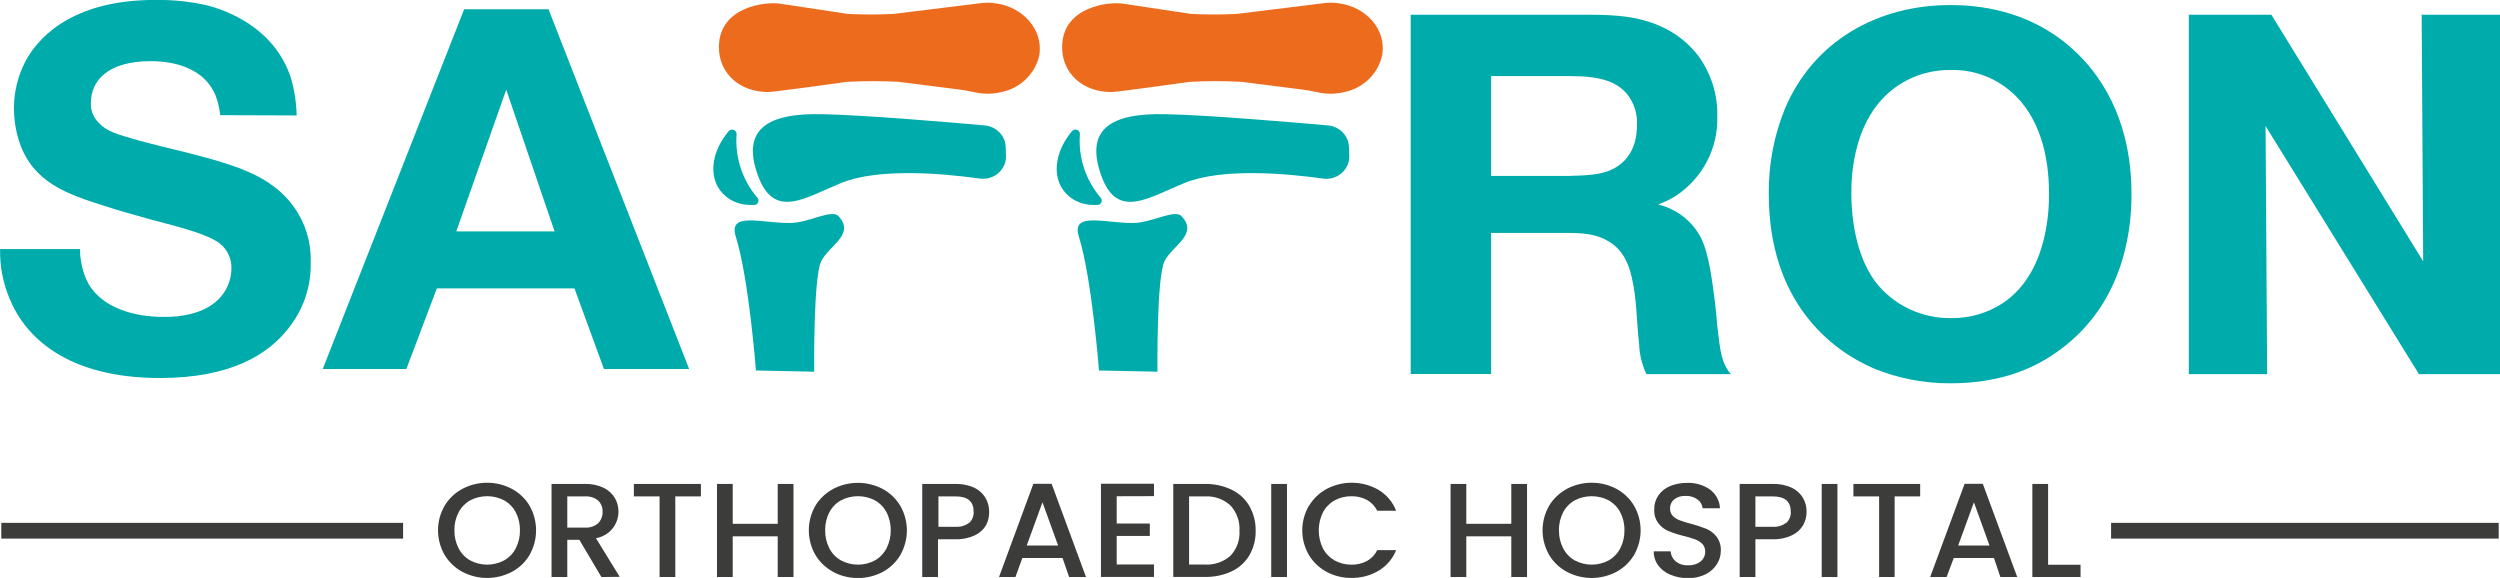 <svg width="186" height="43" viewBox="0 0 186 43" fill="none" xmlns="http://www.w3.org/2000/svg">
<g clip-path="url(#clip0_0_36)">
<path d="M74.141 0.255C73.7 0.185 73.249 0.185 72.807 0.255L66.493 1.034C65.353 1.093 64.211 1.093 63.071 1.034L58.03 0.272C56.967 0.109 53.486 0.487 53.486 3.516C53.486 5.414 54.98 6.846 57.147 6.846C57.62 6.846 63.004 6.091 63.004 6.091C64.296 6.018 65.591 6.018 66.882 6.091L71.167 6.635C71.606 6.685 72.041 6.758 72.472 6.854C73.136 7.012 73.829 7.012 74.493 6.854C75.201 6.71 75.85 6.366 76.356 5.865C76.862 5.364 77.204 4.729 77.338 4.039C77.585 2.174 76.12 0.56 74.141 0.255Z" fill="#ED6B1D"/>
<path d="M54.804 9.968C54.669 11.686 55.223 13.387 56.352 14.717C56.395 14.764 56.422 14.823 56.431 14.885C56.44 14.947 56.429 15.011 56.401 15.067C56.373 15.124 56.328 15.171 56.273 15.204C56.217 15.236 56.153 15.251 56.088 15.248H55.867C55.324 15.256 54.791 15.116 54.327 14.843C52.691 13.841 52.653 11.623 54.201 9.774C54.243 9.719 54.302 9.679 54.369 9.659C54.436 9.638 54.508 9.639 54.575 9.661C54.642 9.682 54.7 9.723 54.741 9.779C54.782 9.834 54.804 9.9 54.804 9.968Z" fill="#00ABAC"/>
<path d="M74.823 10.93L74.844 11.591C74.853 11.832 74.807 12.073 74.709 12.296C74.611 12.519 74.464 12.718 74.278 12.88C74.092 13.041 73.872 13.162 73.633 13.232C73.394 13.302 73.142 13.32 72.895 13.286C70.179 12.905 65.364 12.475 62.573 13.618C59.849 14.729 57.578 16.38 56.373 13.01C55.168 9.64 57.05 8.395 61.193 8.496C64.314 8.561 70.439 9.08 73.271 9.332C73.686 9.37 74.072 9.553 74.358 9.847C74.644 10.141 74.809 10.526 74.823 10.93Z" fill="#00ABAC"/>
<path d="M60.578 27.654C60.578 27.654 60.498 20.61 61.105 19.422C61.711 18.233 63.648 17.43 62.381 16.08C61.874 15.54 60.176 16.575 58.791 16.591C56.699 16.615 54.155 15.719 54.741 17.597C55.72 20.715 56.243 27.565 56.243 27.565L60.578 27.654Z" fill="#00ABAC"/>
<path d="M99.684 0.255C99.24 0.185 98.788 0.185 98.345 0.255L92.027 1.034C90.886 1.093 89.742 1.093 88.601 1.034L83.559 0.272C82.501 0.109 79.02 0.487 79.02 3.516C79.02 5.414 80.513 6.846 82.676 6.846C83.153 6.846 88.513 6.091 88.513 6.091C89.806 6.018 91.102 6.018 92.395 6.091L96.675 6.635C97.116 6.685 97.553 6.758 97.985 6.854C98.647 7.012 99.339 7.012 100.002 6.854C100.71 6.711 101.359 6.367 101.865 5.866C102.372 5.364 102.713 4.729 102.847 4.039C103.123 2.174 101.663 0.56 99.684 0.255Z" fill="#ED6B1D"/>
<path d="M80.346 9.968C80.21 11.685 80.763 13.386 81.89 14.717C81.933 14.764 81.96 14.823 81.969 14.885C81.978 14.947 81.967 15.011 81.939 15.067C81.911 15.124 81.867 15.171 81.811 15.204C81.755 15.236 81.691 15.251 81.626 15.248H81.409C80.865 15.256 80.33 15.116 79.865 14.843C78.229 13.841 78.216 11.623 79.739 9.774C79.781 9.717 79.84 9.676 79.908 9.654C79.976 9.633 80.049 9.633 80.117 9.655C80.184 9.676 80.243 9.719 80.284 9.775C80.326 9.831 80.347 9.899 80.346 9.968Z" fill="#00ABAC"/>
<path d="M100.361 10.93L100.387 11.591C100.395 11.833 100.348 12.074 100.249 12.296C100.151 12.519 100.004 12.718 99.817 12.88C99.631 13.041 99.411 13.161 99.171 13.232C98.932 13.302 98.68 13.32 98.433 13.286C95.722 12.905 90.902 12.475 88.115 13.618C85.388 14.729 83.095 16.38 81.915 13.01C80.735 9.64 82.589 8.395 86.735 8.496C89.856 8.561 95.977 9.08 98.809 9.332C99.224 9.37 99.61 9.553 99.896 9.847C100.182 10.141 100.347 10.526 100.361 10.93Z" fill="#00ABAC"/>
<path d="M86.115 27.654C86.115 27.654 86.04 20.61 86.647 19.422C87.254 18.233 89.186 17.43 87.902 16.08C87.396 15.54 85.697 16.575 84.317 16.591C82.225 16.615 79.677 15.719 80.266 17.597C81.241 20.715 81.764 27.565 81.764 27.565L86.115 27.654Z" fill="#00ABAC"/>
<path d="M16.384 8.569C16.333 8.063 16.215 7.565 16.032 7.089C14.974 4.55 11.807 4.55 11.221 4.55C7.937 4.55 6.761 6.067 6.761 7.656C6.749 7.92 6.791 8.184 6.885 8.432C6.979 8.68 7.124 8.907 7.309 9.1C7.975 9.818 8.677 9.972 10.359 10.463C12.589 11.071 14.895 11.525 17.053 12.247C19.007 12.888 20.689 13.76 21.861 15.39C22.715 16.577 23.155 17.998 23.116 19.446C23.179 21.252 22.587 23.023 21.442 24.45C19.953 26.344 17.217 28.124 11.899 28.124C4.975 28.124 1.858 25.054 0.711 22.211C0.22 21.045 -0.02 19.793 0.009 18.533H5.954C5.95 19.428 6.164 20.312 6.577 21.112C8.067 23.615 11.665 23.578 12.209 23.578C12.895 23.589 13.58 23.511 14.246 23.347C16.706 22.706 17.217 20.962 17.217 19.973C17.229 19.62 17.158 19.269 17.009 18.947C16.86 18.625 16.636 18.34 16.355 18.115C15.3 17.304 12.447 16.676 11.234 16.335C10.02 15.994 8.887 15.69 7.753 15.313C4.975 14.441 2.473 13.569 1.456 10.613C1.178 9.78 1.037 8.909 1.038 8.034C1.04 6.822 1.335 5.627 1.9 4.546C3.071 2.384 5.849 -0.004 11.522 -0.004C12.839 -0.026 14.152 0.111 15.434 0.401C16.689 0.742 20.401 1.954 21.651 5.823C21.912 6.724 22.052 7.654 22.07 8.589L16.384 8.569Z" fill="#00ABAC"/>
<path d="M51.273 27.455H44.934L42.742 21.457H32.5L30.232 27.455H24.011L34.533 0.689H40.809L51.273 27.455ZM37.663 6.671L33.947 17.215H41.261L37.663 6.671Z" fill="#00ABAC"/>
<path d="M117.599 1.095C118.343 1.095 119.046 1.095 119.749 1.131C120.925 1.209 124.209 1.359 126.36 4.165C127.326 5.493 127.819 7.091 127.765 8.715C127.795 9.851 127.535 10.976 127.008 11.99C126.481 13.005 125.704 13.878 124.745 14.531C124.315 14.807 123.855 15.036 123.372 15.212C124.052 15.38 124.687 15.687 125.234 16.112C125.781 16.537 126.227 17.071 126.544 17.678C127.167 18.927 127.381 20.922 127.56 22.228C127.636 22.873 127.715 23.518 127.753 24.158C127.991 26.186 128.067 26.965 128.77 27.837H122.494C122.162 27.134 121.977 26.375 121.95 25.602C121.753 23.931 121.791 22.265 121.402 20.634C121.322 20.294 121.05 18.967 120.034 18.201C118.9 17.329 117.645 17.329 116.318 17.329H110.938V27.828H104.955V1.095H117.599ZM110.938 13.091H116.649C118.214 13.055 118.996 12.977 119.699 12.71C121.732 11.899 121.791 9.907 121.791 9.299C121.839 8.467 121.575 7.645 121.046 6.988C120.301 6.116 119.168 5.661 116.862 5.661H110.938V13.091Z" fill="#00ABAC"/>
<path d="M154.245 3.69C156.044 5.313 158.583 8.618 158.583 14.454C158.583 16.274 158.391 22.378 153.111 26.133C151.739 27.119 149.279 28.518 145.132 28.518C143.172 28.528 141.229 28.155 139.422 27.419C136.254 26.056 131.598 22.492 131.598 14.441C131.569 12.291 131.968 10.155 132.773 8.151C134.865 3.111 139.656 0.341 145.208 0.377C146.814 0.389 150.839 0.58 154.245 3.69ZM141.965 5.925C137.702 8.05 137.74 13.468 137.74 14.381C137.74 14.985 137.74 18.586 139.539 20.975C140.195 21.828 141.051 22.518 142.037 22.986C143.023 23.454 144.11 23.688 145.208 23.668C146.575 23.677 147.912 23.281 149.04 22.532C152.521 20.18 152.446 15.139 152.446 14.34C152.446 11.688 151.781 8.618 149.551 6.76C148.332 5.722 146.754 5.167 145.132 5.207C144.032 5.192 142.945 5.439 141.965 5.925Z" fill="#00ABAC"/>
<path d="M186 27.837H179.971L168.558 9.376L168.675 27.837H162.847V1.095H168.989L180.285 19.442L180.172 1.095H186V27.837Z" fill="#00ABAC"/>
<path d="M185.904 38.9H157.065V40.072H185.904V38.9Z" fill="#3C3C3B"/>
<path d="M29.99 38.9H0.096V40.072H29.99V38.9Z" fill="#3C3C3B"/>
<path d="M34.404 42.546C33.849 42.251 33.391 41.813 33.077 41.281C32.756 40.722 32.588 40.094 32.588 39.456C32.588 38.817 32.756 38.188 33.077 37.631C33.393 37.101 33.852 36.665 34.404 36.369C34.968 36.071 35.6 35.915 36.242 35.915C36.885 35.915 37.517 36.071 38.081 36.369C38.633 36.664 39.09 37.101 39.403 37.631C39.719 38.19 39.884 38.818 39.884 39.456C39.884 40.093 39.719 40.721 39.403 41.281C39.093 41.813 38.635 42.252 38.081 42.546C37.517 42.844 36.885 43 36.242 43C35.6 43 34.968 42.844 34.404 42.546ZM37.5 41.698C37.874 41.488 38.176 41.177 38.37 40.802C38.586 40.383 38.694 39.92 38.684 39.452C38.694 38.986 38.586 38.525 38.37 38.109C38.175 37.737 37.872 37.429 37.5 37.221C37.113 37.021 36.682 36.917 36.244 36.917C35.807 36.917 35.376 37.021 34.989 37.221C34.619 37.43 34.318 37.739 34.123 38.109C33.907 38.525 33.799 38.986 33.809 39.452C33.799 39.92 33.907 40.383 34.123 40.802C34.316 41.176 34.617 41.487 34.989 41.698C35.374 41.903 35.806 42.01 36.244 42.01C36.683 42.01 37.115 41.903 37.5 41.698Z" fill="#3C3C3B"/>
<path d="M44.746 42.931L43.102 40.161H42.206V42.931H41.035V36.004H43.503C43.984 35.99 44.461 36.086 44.897 36.284C45.243 36.45 45.534 36.709 45.733 37.03C45.923 37.348 46.02 37.71 46.014 38.077C46.011 38.515 45.864 38.941 45.595 39.293C45.287 39.686 44.84 39.953 44.34 40.044L46.106 42.915L44.746 42.931ZM42.206 39.253H43.503C43.682 39.266 43.861 39.245 44.032 39.191C44.202 39.136 44.359 39.05 44.495 38.936C44.608 38.823 44.696 38.688 44.754 38.54C44.811 38.392 44.837 38.234 44.83 38.077C44.839 37.922 44.814 37.767 44.757 37.623C44.7 37.478 44.612 37.347 44.499 37.237C44.22 37.014 43.863 36.906 43.503 36.933H42.206V39.253Z" fill="#3C3C3B"/>
<path d="M52.147 36.004V36.933H50.243V42.931H49.072V36.933H47.16V36.004H52.147Z" fill="#3C3C3B"/>
<path d="M59.034 36.004V42.931H57.862V39.902H54.515V42.931H53.344V36.004H54.515V38.973H57.862V36.004H59.034Z" fill="#3C3C3B"/>
<path d="M61.987 42.546C61.434 42.249 60.976 41.812 60.661 41.281C60.343 40.722 60.176 40.094 60.176 39.456C60.176 38.817 60.343 38.189 60.661 37.631C60.979 37.105 61.438 36.672 61.987 36.377C62.552 36.079 63.185 35.923 63.828 35.923C64.472 35.923 65.104 36.079 65.669 36.377C66.219 36.674 66.674 37.11 66.987 37.639C67.305 38.197 67.472 38.825 67.472 39.464C67.472 40.102 67.305 40.73 66.987 41.289C66.677 41.82 66.221 42.258 65.669 42.554C65.104 42.852 64.472 43.008 63.828 43.008C63.185 43.008 62.552 42.852 61.987 42.554V42.546ZM65.088 41.698C65.46 41.487 65.76 41.176 65.954 40.802C66.17 40.383 66.278 39.92 66.267 39.452C66.278 38.986 66.17 38.525 65.954 38.109C65.759 37.739 65.458 37.43 65.088 37.221C64.701 37.021 64.27 36.917 63.833 36.917C63.395 36.917 62.964 37.021 62.577 37.221C62.205 37.429 61.902 37.737 61.707 38.109C61.49 38.525 61.383 38.986 61.393 39.452C61.383 39.92 61.491 40.383 61.707 40.802C61.901 41.177 62.203 41.488 62.577 41.698C62.962 41.903 63.394 42.01 63.833 42.01C64.271 42.01 64.703 41.903 65.088 41.698Z" fill="#3C3C3B"/>
<path d="M73.367 39.066C73.175 39.396 72.883 39.661 72.531 39.825C72.08 40.038 71.581 40.14 71.079 40.121H69.786V42.931H68.615V36.004H71.079C71.559 35.991 72.036 36.086 72.472 36.28C72.82 36.442 73.111 36.7 73.309 37.022C73.5 37.34 73.598 37.701 73.593 38.069C73.604 38.414 73.527 38.757 73.367 39.066ZM72.112 38.9C72.225 38.792 72.312 38.662 72.368 38.518C72.424 38.375 72.448 38.222 72.439 38.069C72.439 37.31 71.999 36.933 71.112 36.933H69.82V39.192H71.112C71.466 39.215 71.816 39.111 72.096 38.9H72.112Z" fill="#3C3C3B"/>
<path d="M79.053 41.516H76.062L75.547 42.931H74.326L76.882 35.996H78.242L80.798 42.931H79.543L79.053 41.516ZM78.723 40.587L77.56 37.371L76.388 40.587H78.723Z" fill="#3C3C3B"/>
<path d="M83.082 36.921V38.949H85.546V39.873H83.082V41.994H85.856V42.923H81.911V35.988H85.856V36.913L83.082 36.921Z" fill="#3C3C3B"/>
<path d="M91.626 36.43C92.184 36.697 92.646 37.121 92.952 37.647C93.272 38.211 93.434 38.848 93.421 39.492C93.434 40.133 93.271 40.766 92.948 41.325C92.638 41.842 92.176 42.257 91.621 42.517C90.996 42.801 90.312 42.94 89.622 42.923H87.291V36.004H89.622C90.315 35.989 91.002 36.135 91.626 36.43ZM91.55 41.345C91.783 41.095 91.962 40.802 92.076 40.484C92.19 40.166 92.237 39.828 92.216 39.492C92.258 38.804 92.019 38.128 91.55 37.61C91.295 37.374 90.993 37.193 90.661 37.076C90.33 36.959 89.977 36.911 89.626 36.933H88.467V42.002H89.626C89.976 42.025 90.327 41.978 90.658 41.865C90.988 41.752 91.292 41.575 91.55 41.345Z" fill="#3C3C3B"/>
<path d="M95.751 36.004V42.931H94.579V36.004H95.751Z" fill="#3C3C3B"/>
<path d="M97.391 37.631C97.707 37.101 98.165 36.665 98.717 36.369C99.314 36.057 99.984 35.9 100.662 35.916C101.34 35.932 102.002 36.119 102.583 36.459C103.175 36.822 103.628 37.363 103.872 38H102.462C102.297 37.659 102.028 37.376 101.692 37.188C101.342 37.005 100.948 36.913 100.55 36.921C100.111 36.914 99.677 37.021 99.294 37.229C98.924 37.438 98.623 37.747 98.428 38.117C98.222 38.537 98.115 38.996 98.115 39.462C98.115 39.927 98.222 40.386 98.428 40.806C98.624 41.177 98.925 41.486 99.294 41.698C99.677 41.907 100.11 42.015 100.55 42.011C100.948 42.019 101.342 41.926 101.692 41.743C102.03 41.557 102.299 41.274 102.462 40.932H103.872C103.623 41.566 103.165 42.103 102.57 42.461C101.959 42.823 101.254 43.009 100.537 42.996C99.895 43.003 99.262 42.848 98.7 42.546C98.15 42.248 97.694 41.813 97.378 41.285C97.057 40.727 96.888 40.099 96.888 39.46C96.888 38.821 97.057 38.192 97.378 37.635L97.391 37.631Z" fill="#3C3C3B"/>
<path d="M113.612 36.004V42.931H112.44V39.902H109.093V42.931H107.922V36.004H109.093V38.973H112.44V36.004H113.612Z" fill="#3C3C3B"/>
<path d="M116.578 42.546C116.025 42.249 115.566 41.812 115.252 41.281C114.933 40.722 114.766 40.094 114.766 39.456C114.766 38.817 114.933 38.189 115.252 37.631C115.569 37.102 116.027 36.666 116.578 36.369C117.143 36.071 117.776 35.915 118.419 35.915C119.062 35.915 119.695 36.071 120.26 36.369C120.809 36.666 121.265 37.102 121.578 37.631C121.896 38.189 122.063 38.817 122.063 39.456C122.063 40.094 121.896 40.722 121.578 41.281C121.267 41.812 120.811 42.25 120.26 42.546C119.695 42.844 119.062 43 118.419 43C117.776 43 117.143 42.844 116.578 42.546ZM119.678 41.698C120.05 41.487 120.351 41.176 120.544 40.802C120.76 40.383 120.868 39.92 120.858 39.452C120.869 38.986 120.761 38.525 120.544 38.109C120.349 37.739 120.049 37.43 119.678 37.221C119.292 37.022 118.861 36.918 118.423 36.918C117.985 36.918 117.554 37.022 117.168 37.221C116.797 37.43 116.496 37.739 116.302 38.109C116.085 38.525 115.977 38.986 115.988 39.452C115.978 39.92 116.086 40.383 116.302 40.802C116.495 41.176 116.796 41.487 117.168 41.698C117.553 41.902 117.984 42.009 118.423 42.009C118.862 42.009 119.293 41.902 119.678 41.698Z" fill="#3C3C3B"/>
<path d="M124.272 42.757C123.91 42.612 123.597 42.372 123.368 42.063C123.145 41.758 123.03 41.391 123.038 41.017H124.293C124.31 41.3 124.441 41.565 124.657 41.755C124.914 41.967 125.245 42.075 125.581 42.055C125.922 42.076 126.259 41.975 126.527 41.771C126.637 41.681 126.724 41.569 126.783 41.442C126.841 41.315 126.87 41.176 126.866 41.037C126.874 40.829 126.799 40.626 126.657 40.469C126.51 40.321 126.332 40.206 126.134 40.133C125.849 40.029 125.559 39.943 125.264 39.873C124.876 39.781 124.497 39.659 124.13 39.508C123.834 39.384 123.577 39.187 123.385 38.936C123.163 38.636 123.054 38.271 123.075 37.902C123.065 37.531 123.173 37.166 123.385 36.856C123.598 36.551 123.897 36.312 124.247 36.167C124.653 36.001 125.091 35.919 125.531 35.927C126.141 35.904 126.741 36.081 127.234 36.43C127.452 36.596 127.63 36.806 127.756 37.044C127.882 37.283 127.954 37.545 127.966 37.813H126.673C126.662 37.686 126.623 37.562 126.559 37.45C126.495 37.338 126.407 37.241 126.301 37.164C126.046 36.977 125.73 36.882 125.41 36.897C125.109 36.879 124.812 36.967 124.573 37.144C124.466 37.231 124.381 37.342 124.326 37.466C124.271 37.591 124.247 37.726 124.255 37.862C124.248 38.055 124.321 38.243 124.456 38.385C124.6 38.526 124.772 38.637 124.962 38.709C125.237 38.809 125.516 38.896 125.799 38.969C126.193 39.068 126.578 39.194 126.954 39.346C127.255 39.474 127.517 39.675 127.715 39.93C127.939 40.236 128.049 40.606 128.029 40.98C128.03 41.332 127.928 41.676 127.736 41.974C127.533 42.294 127.244 42.555 126.899 42.728C126.489 42.926 126.035 43.024 125.577 43.012C125.129 43.017 124.684 42.93 124.272 42.757Z" fill="#3C3C3B"/>
<path d="M134.158 39.066C133.965 39.396 133.674 39.66 133.322 39.825C132.872 40.038 132.374 40.14 131.874 40.121H130.602V42.931H129.431V36.004H131.899C132.379 35.991 132.856 36.086 133.292 36.28C133.64 36.442 133.932 36.7 134.129 37.022C134.318 37.34 134.415 37.702 134.409 38.069C134.413 38.416 134.326 38.759 134.158 39.066ZM132.903 38.9C133.017 38.793 133.105 38.663 133.162 38.519C133.219 38.376 133.244 38.222 133.234 38.069C133.234 37.31 132.79 36.933 131.907 36.933H130.602V39.192H131.899C132.253 39.216 132.603 39.112 132.882 38.9H132.903Z" fill="#3C3C3B"/>
<path d="M136.706 36.004V42.931H135.535V36.004H136.706Z" fill="#3C3C3B"/>
<path d="M142.861 36.004V36.933H140.961V42.931H139.806V36.933H137.894V36.004H142.861Z" fill="#3C3C3B"/>
<path d="M148.35 41.516H145.358L144.827 42.931H143.605L146.166 35.996H147.521L150.082 42.931H148.827L148.35 41.516ZM148.019 40.587L146.86 37.371L145.689 40.587H148.019Z" fill="#3C3C3B"/>
<path d="M152.379 42.014H154.793V42.931H151.207V36.004H152.379V42.014Z" fill="#3C3C3B"/>
</g>
<defs>
<clipPath id="clip0_0_36">
<rect width="186" height="43" fill="white"/>
</clipPath>
</defs>
</svg>
